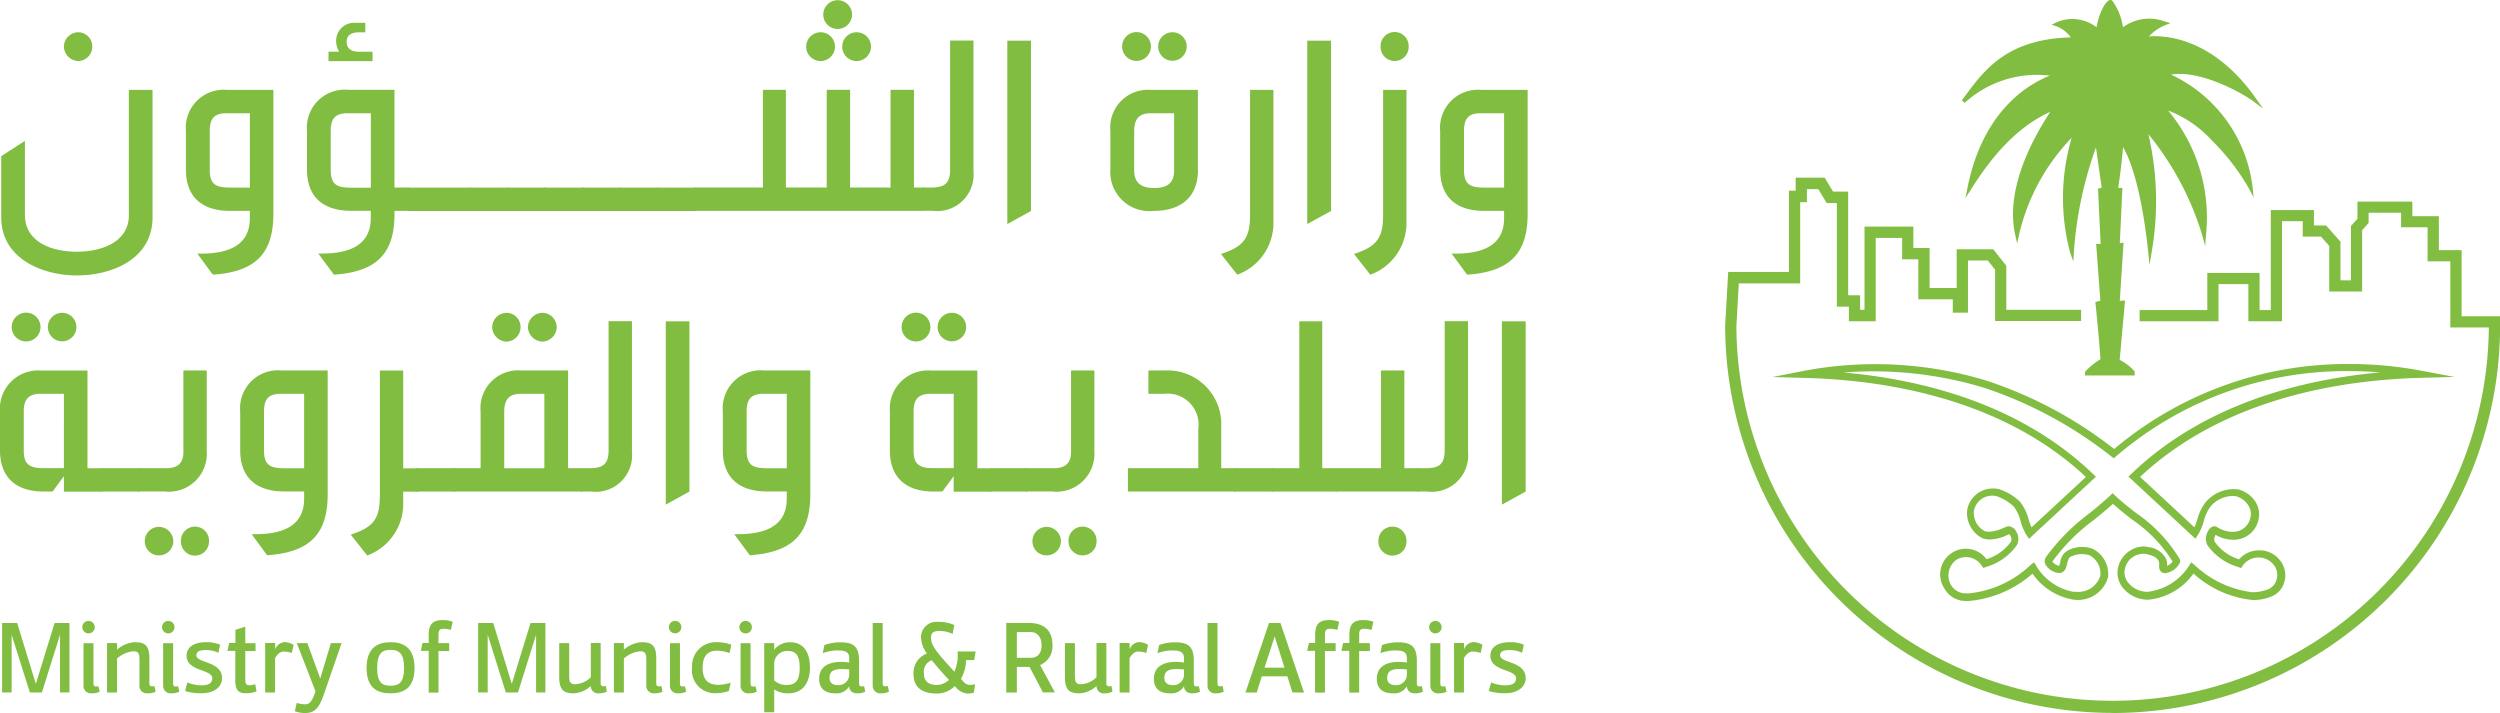 <svg xmlns="http://www.w3.org/2000/svg" width="175.31" height="50" viewBox="0 0 175.31 50"><defs><style>.a{fill:#81bd41;}</style></defs><g transform="translate(-447.92 -2990.661)"><path class="a" d="M207.433,639.739a1.024,1.024,0,0,1,1.021-1,.994.994,0,0,1,.97,1,1.014,1.014,0,0,1-.97,1.021,1.043,1.043,0,0,1-1.021-1.021m4.555,3.042h1.66v8.948c0,2.865-2.762,4.063-5.319,4.063-2.4,0-5.29-1.175-5.29-4.063v-4.3l1.66-1.073v5.187c0,1.917,1.888,2.586,3.629,2.586,1.866,0,3.659-.742,3.659-2.557v-8.794Z" transform="translate(244.968 2354.183)"/><path class="a" d="M225.151,645.878h-1.638c-.867,0-1.175.382-1.175,1.249v2.711c0,1.124.514,1.256,1.535,1.256h1.278Zm-3.681,9.844h.257c1.947,0,3.423-.588,3.423-2.483v-.514h-1.411c-1.815,0-3.071-.867-3.071-2.887v-2.711a2.66,2.66,0,0,1,2.887-2.887H226.8v8.691c0,2.711-1.175,4.063-4.246,4.268Z" transform="translate(240.29 2352.724)"/><path class="a" d="M236.7,644.18h-1.638c-.867,0-1.175.382-1.175,1.256v2.711c0,1.124.507,1.256,1.535,1.256H236.7Zm-2.968-3.659v-.661h.742a1.467,1.467,0,0,1-.206-.691,1.259,1.259,0,0,1,1.33-1.33h.713v.669h-.463c-.566,0-.845.228-.845.668,0,.485.36.691.845.691h.97v.661h-3.086Zm4.628,10.506v.206c0,2.711-1.175,4.063-4.246,4.268l-1.1-1.484h.257c1.939,0,3.423-.588,3.423-2.483v-.514h-1.4c-1.815,0-3.071-.867-3.071-2.887v-2.711a2.66,2.66,0,0,1,2.887-2.887h3.247v6.854h1v1.638Z" transform="translate(237.225 2354.422)"/><rect class="a" width="4.474" height="1.638" transform="translate(476.483 3003.818)"/><rect class="a" width="2.762" height="1.638" transform="translate(480.825 3003.818)"/><rect class="a" width="2.762" height="1.638" transform="translate(483.455 3003.818)"/><rect class="a" width="2.762" height="1.638" transform="translate(486.093 3003.818)"/><rect class="a" width="2.762" height="1.638" transform="translate(488.723 3003.818)"/><rect class="a" width="2.762" height="1.638" transform="translate(491.36 3003.818)"/><rect class="a" width="2.762" height="1.638" transform="translate(493.99 3003.818)"/><path class="a" d="M279.26,637.7a1.01,1.01,0,1,1,1-1,1.025,1.025,0,0,1-1,1m1.33,2.248a1.01,1.01,0,1,1,1-1,1.02,1.02,0,0,1-1,1m-2.527,0a1.01,1.01,0,1,1,1-1,1.019,1.019,0,0,1-1,1m-8.853,10.506v-1.638h4.8v-6.854h1.609v6.854h2.865v-6.854h1.638v6.854h2.836v-6.854H284.6v6.854h.691v1.638Z" transform="translate(227.41 2354.995)"/><path class="a" d="M290.96,651.475v-1.638h.639c.9,0,1.308-.279,1.308-1.256V639.53h1.638v9.176a2.554,2.554,0,0,1-2.887,2.762h-.7Z" transform="translate(221.639 2353.973)"/><path class="a" d="M299.07,652.4V639.54h1.66v11.945Z" transform="translate(219.487 2353.971)"/><path class="a" d="M312.26,639.739a1,1,0,0,1,2,0,1,1,0,1,1-2,0m1.131,4.68h-1.638c-.691,0-1.175.257-1.175,1.256v2.762c0,.97.639,1.227,1.4,1.227.793,0,1.4-.257,1.4-1.227v-4.019Zm-3.659-4.68a1.01,1.01,0,0,1,2.02,0,1.01,1.01,0,1,1-2.02,0m5.319,8.64c0,2.2-1.535,2.887-3.071,2.887a2.748,2.748,0,0,1-3.071-2.939v-2.659a2.643,2.643,0,0,1,2.836-2.887h3.3v5.6Z" transform="translate(216.876 2354.183)"/><path class="a" d="M319.46,655.745c1.69-.536,2.042-1.2,2.042-2.784v-8.72h1.638v9.227a3.852,3.852,0,0,1-2.535,3.732Z" transform="translate(214.077 2352.724)"/><path class="a" d="M327.7,652.4V639.54h1.668v11.945Z" transform="translate(211.89 2353.971)"/><path class="a" d="M334.026,639.739a.985.985,0,1,1,1.969,0,.985.985,0,1,1-1.969,0m-1.866,14.546c1.69-.536,2.042-1.2,2.042-2.784v-8.72h1.638v9.227a3.852,3.852,0,0,1-2.535,3.732Z" transform="translate(210.707 2354.183)"/><path class="a" d="M344.871,645.878h-1.638c-.867,0-1.175.382-1.175,1.249v2.711c0,1.124.514,1.256,1.535,1.256h1.278Zm-3.681,9.844h.257c1.94,0,3.423-.588,3.423-2.483v-.514h-1.411c-1.815,0-3.071-.867-3.071-2.887v-2.711a2.66,2.66,0,0,1,2.887-2.887h3.247v8.691c0,2.711-1.175,4.063-4.246,4.268Z" transform="translate(208.523 2352.724)"/><path class="a" d="M206.277,666.519a1,1,0,1,1,2,0,1,1,0,1,1-2,0m1.124,4.68h-1.638c-.691,0-1.175.257-1.175,1.2v2.784c0,.742.206,1.227,1.278,1.227H207.4Zm-3.659-4.68a1.01,1.01,0,0,1,2.02,0,1.01,1.01,0,1,1-2.02,0m3.659,11.534v-1.073l-.793,1.073h-.617c-2.042,0-3.071-1.073-3.071-2.887v-2.711a2.683,2.683,0,0,1,2.887-2.887h3.247v6.854h1v1.638H207.4Z" transform="translate(245 2347.077)"/><rect class="a" width="2.762" height="1.638" transform="translate(454.958 3023.492)"/><path class="a" d="M219.1,682.988a.985.985,0,1,1,1.969,0,.985.985,0,1,1-1.969,0m-1.535,1a.982.982,0,0,1-1-1,1,1,0,0,1,1-1,1.02,1.02,0,0,1,1,1,1,1,0,0,1-1,1m-1.484-4.474v-1.638h1.991c.815,0,1.2-.382,1.2-1.124v-5.73h1.638v5.649a2.663,2.663,0,0,1-2.968,2.836H216.08Z" transform="translate(241.508 2345.618)"/><path class="a" d="M230.331,672.658h-1.638c-.867,0-1.175.382-1.175,1.256v2.711c0,1.124.514,1.256,1.535,1.256h1.278Zm-3.681,9.844h.257c1.947,0,3.423-.588,3.423-2.483v-.514h-1.411c-1.815,0-3.071-.867-3.071-2.887v-2.711a2.66,2.66,0,0,1,2.887-2.887h3.247v8.691c0,2.711-1.175,4.063-4.246,4.268Z" transform="translate(238.916 2345.618)"/><path class="a" d="M236.4,682.535c1.69-.536,2.042-1.2,2.042-2.784v-8.72h1.638v6.854H241.1v1.638h-1.021v.742A3.855,3.855,0,0,1,237.553,684Z" transform="translate(236.116 2345.615)"/><rect class="a" width="2.762" height="1.638" transform="translate(477.093 3023.492)"/><path class="a" d="M251.426,666.519a1.039,1.039,0,0,1,1.021-1,1.02,1.02,0,0,1,1,1,1.039,1.039,0,0,1-1,1.021,1.059,1.059,0,0,1-1.021-1.021m1.153,4.68h-1.638c-.691,0-1.175.257-1.175,1.256v3.967h2.814Zm-3.659-4.68a1.024,1.024,0,0,1,1.021-1,.994.994,0,0,1,.97,1,1.014,1.014,0,0,1-.97,1.021,1.038,1.038,0,0,1-1.021-1.021m-2.711,11.534v-1.638h1.9v-3.967a2.643,2.643,0,0,1,2.836-2.887h3.3v6.854h1v1.638Z" transform="translate(233.513 2347.077)"/><path class="a" d="M258.36,678.265v-1.638H259c.9,0,1.308-.279,1.308-1.256V666.32h1.638V675.5a2.554,2.554,0,0,1-2.887,2.762h-.7Z" transform="translate(230.289 2346.865)"/><path class="a" d="M266.47,679.186V666.33h1.66v11.938Z" transform="translate(228.137 2346.862)"/><path class="a" d="M276.4,672.658h-1.638c-.867,0-1.175.382-1.175,1.256v2.711c0,1.124.514,1.256,1.535,1.256H276.4Zm-3.681,9.844h.257c1.939,0,3.423-.588,3.423-2.483v-.514h-1.411c-1.815,0-3.071-.867-3.071-2.887v-2.711a2.66,2.66,0,0,1,2.887-2.887h3.247v8.691c0,2.711-1.175,4.063-4.246,4.268Z" transform="translate(226.691 2345.618)"/><path class="a" d="M291.21,666.519a1,1,0,1,1,2,0,1,1,0,1,1-2,0m1.124,4.68H290.7c-.691,0-1.175.257-1.175,1.2v2.784c0,.742.206,1.227,1.278,1.227h1.535V671.2Zm-3.651-4.68a1.01,1.01,0,0,1,2.02,0,1.01,1.01,0,1,1-2.02,0m3.651,11.534v-1.073l-.793,1.073h-.61c-2.042,0-3.071-1.073-3.071-2.887v-2.711a2.683,2.683,0,0,1,2.887-2.887h3.247v6.854h1v1.638h-2.659Z" transform="translate(222.461 2347.077)"/><rect class="a" width="2.608" height="1.638" transform="translate(517.352 3023.492)"/><path class="a" d="M303.822,682.988a.985.985,0,1,1,1.969,0,.976.976,0,0,1-.97,1,.986.986,0,0,1-1-1m-1.528,1a.982.982,0,0,1-1-1,1,1,0,0,1,1-1,1.02,1.02,0,0,1,1,1,1,1,0,0,1-1,1m-1.484-4.474v-1.638H302.8c.815,0,1.2-.382,1.2-1.124v-5.73h1.638v5.649a2.663,2.663,0,0,1-2.968,2.836H300.81Z" transform="translate(219.025 2345.618)"/><path class="a" d="M310.58,679.513v-1.638h4.937v-2.762a2.171,2.171,0,0,0-2.4-2.454h-1.1V671.02h1.2a3.765,3.765,0,0,1,3.908,3.916v2.939h1.021v1.638Z" transform="translate(216.433 2345.618)"/><rect class="a" width="2.762" height="1.638" transform="translate(534.455 3023.492)"/><path class="a" d="M324.29,678.268V676.63h1.947v-10.3h1.609v10.3h1.021v1.638Z" transform="translate(212.795 2346.862)"/><path class="a" d="M333.4,682.988a.985.985,0,1,1,1.969,0,.985.985,0,1,1-1.969,0m-3.019-3.475v-1.638h3.2V671.02h1.638v6.854h1.021v1.638Z" transform="translate(211.179 2345.618)"/><path class="a" d="M338.18,678.265v-1.638h.639c.9,0,1.3-.279,1.3-1.256V666.32h1.638V675.5a2.554,2.554,0,0,1-2.887,2.762h-.691Z" transform="translate(209.109 2346.865)"/><path class="a" d="M346.28,679.186V666.33h1.668v11.938Z" transform="translate(206.96 2346.862)"/><path class="a" d="M207.183,700v-4.048L205.912,700h-.845l-1.278-4.048V700h-.669V695.13h1.058l1.308,4.268,1.315-4.268h1.043V700Z" transform="translate(244.947 2339.22)"/><path class="a" d="M211.994,699.889a1.192,1.192,0,0,1-.573.118.517.517,0,0,1-.566-.514v-3h.7v2.843c0,.117.051.191.169.191a.546.546,0,0,0,.176-.022Zm-.786-4.085a.437.437,0,1,1,0-.874.437.437,0,1,1,0,.874" transform="translate(242.92 2339.273)"/><path class="a" d="M216.549,700.428a1.2,1.2,0,0,1-.566.117.516.516,0,0,1-.573-.514V698.15c0-.448-.118-.551-.441-.551a2.006,2.006,0,0,0-1.131.5v2.388h-.7v-3.467h.7v.463a2.082,2.082,0,0,1,1.234-.522c.646,0,1.036.154,1.036,1.124v1.778c0,.117.051.191.169.191a.569.569,0,0,0,.184-.022Z" transform="translate(242.288 2338.735)"/><path class="a" d="M219.6,699.889a1.192,1.192,0,0,1-.573.118.517.517,0,0,1-.566-.514v-3h.7v2.843c0,.117.051.191.169.191a.546.546,0,0,0,.176-.022Zm-.779-4.085a.437.437,0,1,1,0-.874.437.437,0,1,1,0,.874" transform="translate(240.9 2339.273)"/><path class="a" d="M220.747,699.781a2.779,2.779,0,0,0,.911.206c.5,0,.838-.1.838-.5,0-.639-1.8-.478-1.8-1.565,0-.749.72-.963,1.366-.963a2.483,2.483,0,0,1,.984.176l-.118.566a2.075,2.075,0,0,0-.845-.191c-.47,0-.7.1-.7.367,0,.566,1.8.4,1.8,1.609,0,.647-.617,1.051-1.4,1.051a3.758,3.758,0,0,1-1.19-.154Z" transform="translate(240.309 2338.735)"/><path class="a" d="M226.672,700.01a1.97,1.97,0,0,1-.771.132c-.478,0-.72-.206-.72-.889v-2.079h-.551l.118-.551h.441V695.7l.691-.228v1.161h.72v.551h-.72v2c0,.353.1.4.353.4a1.126,1.126,0,0,0,.345-.081Z" transform="translate(239.239 2339.13)"/><path class="a" d="M228.23,700.484v-3.468h.7v.448a.778.778,0,0,1,.646-.514,1.317,1.317,0,0,1,.646.191l-.125.573a1.621,1.621,0,0,0-.573-.1c-.3,0-.522.323-.6.463v2.41h-.7Z" transform="translate(238.284 2338.737)"/><path class="a" d="M231.2,697.05h.742l.9,2.483.749-2.483h.749l-1.242,3.592c-.353,1.036-.7,1.308-1.315,1.308a2,2,0,0,1-.72-.125l.132-.588a1.62,1.62,0,0,0,.573.1c.191,0,.463,0,.742-.911Z" transform="translate(237.533 2338.71)"/><path class="a" d="M240.54,698.767c0-1.073-.4-1.271-.948-1.271s-.94.2-.94,1.271.389,1.242.94,1.242.948-.176.948-1.242m-2.63,0c0-1.433.793-1.807,1.682-1.807s1.682.375,1.682,1.807-.793,1.778-1.682,1.778-1.682-.338-1.682-1.778" transform="translate(235.716 2338.735)"/><path class="a" d="M243.641,699.926V697.01h-.551l.11-.551h.441v-.492c0-.617.1-1.117.962-1.117a1.876,1.876,0,0,1,.72.118l-.125.573a1.805,1.805,0,0,0-.47-.081c-.3,0-.4.073-.4.419v.588h.749v.551h-.749v2.917h-.691Z" transform="translate(234.341 2339.294)"/><path class="a" d="M252.623,700v-4.048L251.352,700H250.5l-1.271-4.048V700h-.669V695.13h1.058l1.3,4.268,1.315-4.268h1.043V700Z" transform="translate(232.89 2339.22)"/><path class="a" d="M259.635,700.449a1.247,1.247,0,0,1-.551.118.507.507,0,0,1-.573-.514,1.9,1.9,0,0,1-1.168.514c-.646,0-1.043-.154-1.043-1.124v-2.395h.7v2.314c0,.478.125.566.441.566a1.635,1.635,0,0,0,1.073-.492V697.04h.691v2.843a.174.174,0,0,0,.176.191.634.634,0,0,0,.191-.022Z" transform="translate(230.836 2338.713)"/><path class="a" d="M264.929,700.428a1.2,1.2,0,0,1-.566.117.516.516,0,0,1-.573-.514V698.15c0-.448-.118-.551-.441-.551a2.006,2.006,0,0,0-1.131.5v2.388h-.7v-3.467h.7v.463a2.082,2.082,0,0,1,1.234-.522c.646,0,1.036.154,1.036,1.124v1.778c0,.117.051.191.169.191a.636.636,0,0,0,.191-.022Z" transform="translate(229.451 2338.735)"/><path class="a" d="M267.977,699.889a1.192,1.192,0,0,1-.573.118.517.517,0,0,1-.566-.514v-3h.7v2.843c0,.117.051.191.169.191a.546.546,0,0,0,.176-.022ZM267.2,695.8a.437.437,0,1,1,0-.874.437.437,0,1,1,0,.874" transform="translate(228.063 2339.273)"/><path class="a" d="M271.559,700.383a3.047,3.047,0,0,1-1.021.154,1.6,1.6,0,0,1-1.557-1.815,1.657,1.657,0,0,1,1.66-1.763,2.955,2.955,0,0,1,1.087.176l-.118.588a2.6,2.6,0,0,0-.874-.169c-.926,0-1.014.742-1.014,1.212,0,.918.478,1.183,1.117,1.183a3.128,3.128,0,0,0,.845-.147Z" transform="translate(227.471 2338.735)"/><path class="a" d="M274.714,699.889a1.192,1.192,0,0,1-.573.118.517.517,0,0,1-.566-.514v-3h.7v2.843c0,.117.051.191.169.191a.547.547,0,0,0,.176-.022Zm-.786-4.085a.437.437,0,1,1,0-.874.437.437,0,0,1,.441.441.431.431,0,0,1-.441.433" transform="translate(226.277 2339.273)"/><path class="a" d="M276.568,699.644a1.315,1.315,0,0,0,.815.323c.632,0,.97-.25.97-1.19,0-.823-.206-1.2-.852-1.2a.9.9,0,0,0-.933.9Zm-.7,2.226v-4.841h.7v.463a1.365,1.365,0,0,1,1.146-.522c.661,0,1.359.4,1.359,1.785,0,1.006-.463,1.793-1.535,1.793a1.662,1.662,0,0,1-.97-.279v1.609h-.7Z" transform="translate(225.643 2338.732)"/><path class="a" d="M283.211,698.873c-.118-.007-.353-.029-.5-.029-.566,0-.874.147-.874.617,0,.492.441.514.617.514a.746.746,0,0,0,.764-.749v-.353Zm1.131,1.557a1.173,1.173,0,0,1-.551.118c-.514,0-.573-.367-.573-.5a1.017,1.017,0,0,1-1,.5c-.749,0-1.109-.389-1.109-1.014,0-.911.742-1.19,1.543-1.19a4.643,4.643,0,0,1,.566.044v-.323c0-.492-.419-.522-.838-.522a2.835,2.835,0,0,0-1.021.191l.118-.573a3.32,3.32,0,0,1,1.109-.191c.889,0,1.322.257,1.322,1.286v1.616c0,.125.051.191.176.191a.487.487,0,0,0,.176-.022Z" transform="translate(224.253 2338.732)"/><path class="a" d="M287.359,699.942a1.16,1.16,0,0,1-.566.117.522.522,0,0,1-.573-.514V695.13h.7v4.246c0,.118.051.191.169.191a.636.636,0,0,0,.191-.022Z" transform="translate(222.897 2339.22)"/><path class="a" d="M291.391,697.709a.863.863,0,0,0-.544.933c0,.646.463.8.889.8a1.27,1.27,0,0,0,.867-.353c-.375-.389-.859-.955-1.212-1.381m2.953,2.285a1.72,1.72,0,0,1-.463.051,1.228,1.228,0,0,1-.86-.522,1.788,1.788,0,0,1-1.322.522c-.874,0-1.579-.375-1.579-1.322a1.448,1.448,0,0,1,.94-1.484,2.033,2.033,0,0,1-.419-1.124,1.091,1.091,0,0,1,1.19-1.095,2.714,2.714,0,0,1,1.146.22l-.118.624a2.212,2.212,0,0,0-.926-.206c-.367,0-.588.1-.588.47,0,.551.389,1.021,1.638,2.388a2.836,2.836,0,0,0,.22-1.418h1.271l-.1.6H293.8a2.789,2.789,0,0,1-.353,1.322c.257.316.389.419.647.419a1.263,1.263,0,0,0,.345-.051Z" transform="translate(221.862 2339.249)"/><path class="a" d="M300.682,697.566c.353,0,.764-.176.764-.889,0-.551-.3-.918-.764-.918h-.97v1.807Zm.86,2.432-.94-1.793h-.889V700h-.742V695.12h1.557c1.19,0,1.682.617,1.682,1.543a1.418,1.418,0,0,1-.867,1.411l1.036,1.917h-.838Z" transform="translate(219.513 2339.223)"/><path class="a" d="M307.905,700.449a1.247,1.247,0,0,1-.551.118.507.507,0,0,1-.573-.514,1.9,1.9,0,0,1-1.168.514c-.647,0-1.043-.154-1.043-1.124v-2.395h.7v2.314c0,.478.125.566.441.566a1.635,1.635,0,0,0,1.073-.492V697.04h.691v2.843a.174.174,0,0,0,.176.191.568.568,0,0,0,.184-.022Z" transform="translate(218.027 2338.713)"/><path class="a" d="M309.79,700.484v-3.468h.7v.448a.761.761,0,0,1,.646-.514,1.293,1.293,0,0,1,.647.191l-.125.573a1.591,1.591,0,0,0-.573-.1c-.3,0-.522.323-.6.463v2.41h-.7Z" transform="translate(216.642 2338.737)"/><path class="a" d="M315.168,698.873c-.118-.007-.353-.029-.5-.029-.566,0-.874.147-.874.617,0,.492.441.514.617.514a.746.746,0,0,0,.764-.749v-.353Zm1.131,1.557a1.173,1.173,0,0,1-.551.118c-.514,0-.573-.367-.573-.5a1.022,1.022,0,0,1-1.006.5c-.749,0-1.109-.389-1.109-1.014,0-.911.742-1.19,1.543-1.19a4.644,4.644,0,0,1,.566.044v-.323c0-.492-.419-.522-.838-.522a2.835,2.835,0,0,0-1.021.191l.118-.573a3.319,3.319,0,0,1,1.109-.191c.889,0,1.322.257,1.322,1.286v1.616c0,.125.051.191.176.191a.507.507,0,0,0,.176-.022Z" transform="translate(215.775 2338.732)"/><path class="a" d="M319.319,699.942a1.161,1.161,0,0,1-.566.117.522.522,0,0,1-.573-.514V695.13h.7v4.246c0,.118.051.191.169.191a.636.636,0,0,0,.191-.022Z" transform="translate(214.416 2339.22)"/><path class="a" d="M323.85,696.068l-.713,2.189h1.4Zm1.242,3.93-.353-1.131h-1.793L322.593,700H321.8l1.653-4.878h.8L325.907,700Z" transform="translate(213.456 2339.223)"/><path class="a" d="M330.643,699.926V697.01h-.551l.118-.551h.441v-.492c0-.617.1-1.117.962-1.117a1.876,1.876,0,0,1,.72.118l-.125.573a1.805,1.805,0,0,0-.47-.081c-.3,0-.4.073-.4.419v.588h.749v.551h-.749v2.917h-.7Zm-2.4,0V697.01h-.551l.118-.551h.441v-.492c0-.617.1-1.117.962-1.117a1.876,1.876,0,0,1,.72.118l-.125.573a1.805,1.805,0,0,0-.47-.081c-.3,0-.4.073-.4.419v.588h.749v.551h-.749v2.917h-.7Z" transform="translate(211.893 2339.294)"/><path class="a" d="M336.441,698.873c-.118-.007-.353-.029-.5-.029-.566,0-.874.147-.874.617,0,.492.441.514.617.514a.746.746,0,0,0,.764-.749v-.353Zm1.131,1.557a1.173,1.173,0,0,1-.551.118c-.514,0-.573-.367-.573-.5a1.017,1.017,0,0,1-1,.5c-.749,0-1.109-.389-1.109-1.014,0-.911.742-1.19,1.543-1.19a4.644,4.644,0,0,1,.566.044v-.323c0-.492-.419-.522-.838-.522a2.835,2.835,0,0,0-1.021.191l.118-.573a3.32,3.32,0,0,1,1.109-.191c.889,0,1.33.257,1.33,1.286v1.616c0,.125.051.191.176.191a.507.507,0,0,0,.176-.022Z" transform="translate(210.128 2338.732)"/><path class="a" d="M340.554,699.889a1.192,1.192,0,0,1-.573.118.517.517,0,0,1-.566-.514v-3h.7v2.843c0,.117.051.191.169.191a.546.546,0,0,0,.176-.022Zm-.786-4.085a.437.437,0,1,1,0-.874.437.437,0,1,1,0,.874" transform="translate(208.807 2339.273)"/><path class="a" d="M341.71,700.484v-3.468h.7v.448a.761.761,0,0,1,.646-.514,1.293,1.293,0,0,1,.646.191l-.125.573a1.591,1.591,0,0,0-.573-.1c-.3,0-.522.323-.6.463v2.41h-.7Z" transform="translate(208.173 2338.737)"/><path class="a" d="M345.192,699.781a2.779,2.779,0,0,0,.911.206c.5,0,.838-.1.838-.5,0-.639-1.8-.478-1.8-1.565,0-.749.72-.963,1.366-.963a2.416,2.416,0,0,1,.977.176l-.118.566a2.075,2.075,0,0,0-.845-.191c-.47,0-.7.1-.7.367,0,.566,1.793.4,1.793,1.609,0,.647-.617,1.051-1.4,1.051a3.791,3.791,0,0,1-1.19-.154Z" transform="translate(207.292 2338.735)"/><path class="a" d="M394.757,690.153a27.2,27.2,0,0,1-27.167-27.167l.213-3.754h4.261v-5.7h.47v-.911h2.035l.588.977h1.058v7.266h.838v1.021h.309v-5.833h3.423v1.5h1.139v2.806h1.9v-2.718h2.564l.918,1.161v3.086h5.245v.786h-6.031v-3.6l-.514-.646h-1.389v3.659h-1.065v-.933h-2.417v-2.806H380v-1.5h-1.851v5.841h-1.881v-1.021h-.845V654.4h-.713l-.588-.977h-.8v.918h-.47v5.694h-4.305l-.169,2.99a26.382,26.382,0,0,0,52.763.1h-2.7v-4.636h-1.594V656.1H414.99v-1.021h-2.277v.713l-.455.514v4.3H409.95v-3.2l-.58-.654h-1.278v-1.08h-1.455v7.016h-2.358v-2.6h-2.094v2.6h-5.532v-.786H401.4v-2.6h3.666v2.6h.786V654.89h3.027v1.08h.845l1.014,1.139v2.711h.735v-3.813l.456-.507v-1.2h3.85v1.021h1.859v2.38h1.594v4.636h2.7v.7a27.18,27.18,0,0,1-27.167,27.123" transform="translate(201.305 2350.5)"/><path class="a" d="M385.666,683.95a1.327,1.327,0,0,0-.646.169,1.366,1.366,0,0,0-.411,1.771,1.224,1.224,0,0,0,.852.588c.11.007.257.015.4.015a7.369,7.369,0,0,0,4.349-2l.235-.184.154.257a3.862,3.862,0,0,0,2.564,1.807,2.146,2.146,0,0,0,.228.007,1.606,1.606,0,0,0,1.7-1.124,1.436,1.436,0,0,0-.771-1.44,1.755,1.755,0,0,0-1.308.11c-.125.051-.184.228-.242.478s-.162.661-.566.661a1.227,1.227,0,0,1-.94-.573.5.5,0,0,1,.015-.544A14.188,14.188,0,0,1,394.3,680.9c.492-.4,1-.815,1.477-1.264l.176-.169.176.169c.463.433.97.83,1.469,1.219a10.46,10.46,0,0,1,3.042,3.2.339.339,0,0,1,.015.323,1.36,1.36,0,0,1-.918.683.418.418,0,0,1-.4-.1.589.589,0,0,1-.118-.448.639.639,0,0,0-.029-.279c-.169-.323-.485-.4-.86-.5a1.33,1.33,0,0,0-1.513,1.029,1.139,1.139,0,0,0,.169.9,1.751,1.751,0,0,0,1.418.72,3.982,3.982,0,0,0,2.909-1.829l.154-.242.228.184a7.157,7.157,0,0,0,4.063,1.917,3.037,3.037,0,0,0,1.146-.228,1,1,0,0,0,.551-.676,1.116,1.116,0,0,0-.162-.962,1.358,1.358,0,0,0-2.211-.007l-.118.176-.2-.073a4.021,4.021,0,0,1-2.167-1.535,1.045,1.045,0,0,1,.051-.984c.147-.279.323-.338.441-.338a.4.4,0,0,1,.162.037,2.045,2.045,0,0,0,1.095.353,1.244,1.244,0,0,0,1.271-.992,1.123,1.123,0,0,0-.191-.926,1.439,1.439,0,0,0-.838-.58,1.615,1.615,0,0,0-.213-.015,2.057,2.057,0,0,0-1.55.735,2.938,2.938,0,0,0-.478,1.029,3.669,3.669,0,0,1-.419.977l-.169.257-4.694-4.357.2-.191c5.084-4.885,11.887-6.612,17.455-7.119-.713-.059-1.433-.088-2.145-.088a24.754,24.754,0,0,0-16.375,5.973l-.162.14-.169-.125a29.207,29.207,0,0,0-8.948-4.827,26.876,26.876,0,0,0-9.83-1.065c5.576.5,12.4,2.226,17.492,7.119l.2.191-4.694,4.357-.169-.257a3.921,3.921,0,0,1-.419-.977,2.878,2.878,0,0,0-.477-1.029,3.316,3.316,0,0,0-1.2-.727,1.3,1.3,0,0,0-1.594,1.021,1.432,1.432,0,0,0,.771,1.433,1.141,1.141,0,0,0,.309.037,2.845,2.845,0,0,0,1.036-.287l.169-.066a.435.435,0,0,1,.154-.029.638.638,0,0,1,.536.389.955.955,0,0,1,.029.94,4.01,4.01,0,0,1-2.153,1.521l-.191.073-.118-.162a1.31,1.31,0,0,0-1.1-.6m.191,3.078q-.242,0-.485-.022a1.718,1.718,0,0,1-1.219-.852,1.8,1.8,0,0,1,2.953-2.057,3.334,3.334,0,0,0,1.719-1.234.369.369,0,0,0,.007-.279.536.536,0,0,0-.132-.242l-.118.051a3.226,3.226,0,0,1-1.234.323,1.665,1.665,0,0,1-.507-.081,1.972,1.972,0,0,1-1.087-2.013,1.82,1.82,0,0,1,1.793-1.484,1.968,1.968,0,0,1,.455.051l.044.015a3.842,3.842,0,0,1,1.411.867,3.327,3.327,0,0,1,.6,1.227,5.644,5.644,0,0,0,.206.566l3.813-3.534c-5.8-5.436-13.856-6.781-19.615-6.943l-2.366-.066,2.322-.455a26.913,26.913,0,0,1,12.7.713,29.383,29.383,0,0,1,8.941,4.79,25.307,25.307,0,0,1,16.559-5.958,26.772,26.772,0,0,1,4.915.456l2.388.448-2.432.066c-5.76.162-13.8,1.506-19.615,6.943l3.813,3.541a5.652,5.652,0,0,0,.206-.566,3.317,3.317,0,0,1,.58-1.2,2.588,2.588,0,0,1,2.27-.9,1.993,1.993,0,0,1,1.168.793,1.637,1.637,0,0,1,.264,1.352,1.769,1.769,0,0,1-1.778,1.388,2.445,2.445,0,0,1-1.227-.345.623.623,0,0,0-.074.47,3.309,3.309,0,0,0,1.719,1.249,1.857,1.857,0,0,1,1.411-.632,1.826,1.826,0,0,1,1.535.8,1.654,1.654,0,0,1,.235,1.4,1.526,1.526,0,0,1-.852,1.014,3.393,3.393,0,0,1-1.352.272,7.254,7.254,0,0,1-4.173-1.859,4.389,4.389,0,0,1-3.188,1.837,2.277,2.277,0,0,1-1.844-.94,1.689,1.689,0,0,1-.25-1.337A1.9,1.9,0,0,1,398.1,683.2a1.369,1.369,0,0,1,.382.051,1.568,1.568,0,0,1,1.183.749.9.9,0,0,1,.1.558v.007a1.021,1.021,0,0,0,.4-.3A9.992,9.992,0,0,0,397.3,681.3c-.441-.345-.9-.705-1.322-1.087-.433.4-.889.764-1.322,1.117a13.333,13.333,0,0,0-2.924,2.931.763.763,0,0,0,.47.3,1.526,1.526,0,0,0,.081-.257,1.066,1.066,0,0,1,.558-.838,2.194,2.194,0,0,1,1.719-.1,1.984,1.984,0,0,1,1.073,2.006,2.2,2.2,0,0,1-2.52,1.543,4.367,4.367,0,0,1-2.777-1.807,7.783,7.783,0,0,1-4.474,1.917" transform="translate(200.111 2345.779)"/><path class="a" d="M410.647,642.786l.654.485-.47-.669c-3.041-4.349-6.45-4.474-7.53-4.386a3.147,3.147,0,0,1,1.131-.786l.382-.147-.389-.11a3.114,3.114,0,0,0-2.946.4,4.082,4.082,0,0,0-.757-1.873.184.184,0,0,0-.162-.037c-.264.059-.72.749-.933,1.91a2.774,2.774,0,0,0-2.858-.323l-.294.147.309.1a2.168,2.168,0,0,1,1.036.786c-4.437.11-6.054,2.277-7.354,4.033-.1.132-.191.257-.286.382l.2.176a7.523,7.523,0,0,1,5.973-1.91c-1.616.639-4.724,2.549-5.782,7.89l-.14.7.382-.6c1.778-2.814,3.512-4.511,5.569-5.451-1.33,2.02-3.166,5.517-2.454,8.647l.132.58.125-.58a14.512,14.512,0,0,1,3.7-6.832,14.889,14.889,0,0,0-.1,8.089L398,654l.037-.632a26.993,26.993,0,0,1,1.55-7.369l.4,2.821-.257.073.184,3.879H399.6l.294,3.982-.353.081.015.117c0,.022.257,2.505.345,3.9a5.327,5.327,0,0,0-1.08.874v.264H402.3v-.235l.015-.029a3.522,3.522,0,0,0-1.065-.83l.375-4.166-.367.029.264-4.085-.264.037.184-3.872h-.3c.059-.345.2-1.271.345-2.858.757,1.278,1.4,3.938,1.756,7.273l.1.984.162-.977a20.731,20.731,0,0,0-.242-8.191,20.662,20.662,0,0,1,3.776,7.082l.206.764.059-.786a11.706,11.706,0,0,0-2.659-8.72,8.024,8.024,0,0,1,3.064,2.094,15.736,15.736,0,0,1,2.615,3.394l.316.6-.066-.676a10.009,10.009,0,0,0-5.723-7.927c1.984-.353,4.893,1.22,5.8,1.888" transform="translate(195.311 2355)"/></g></svg>